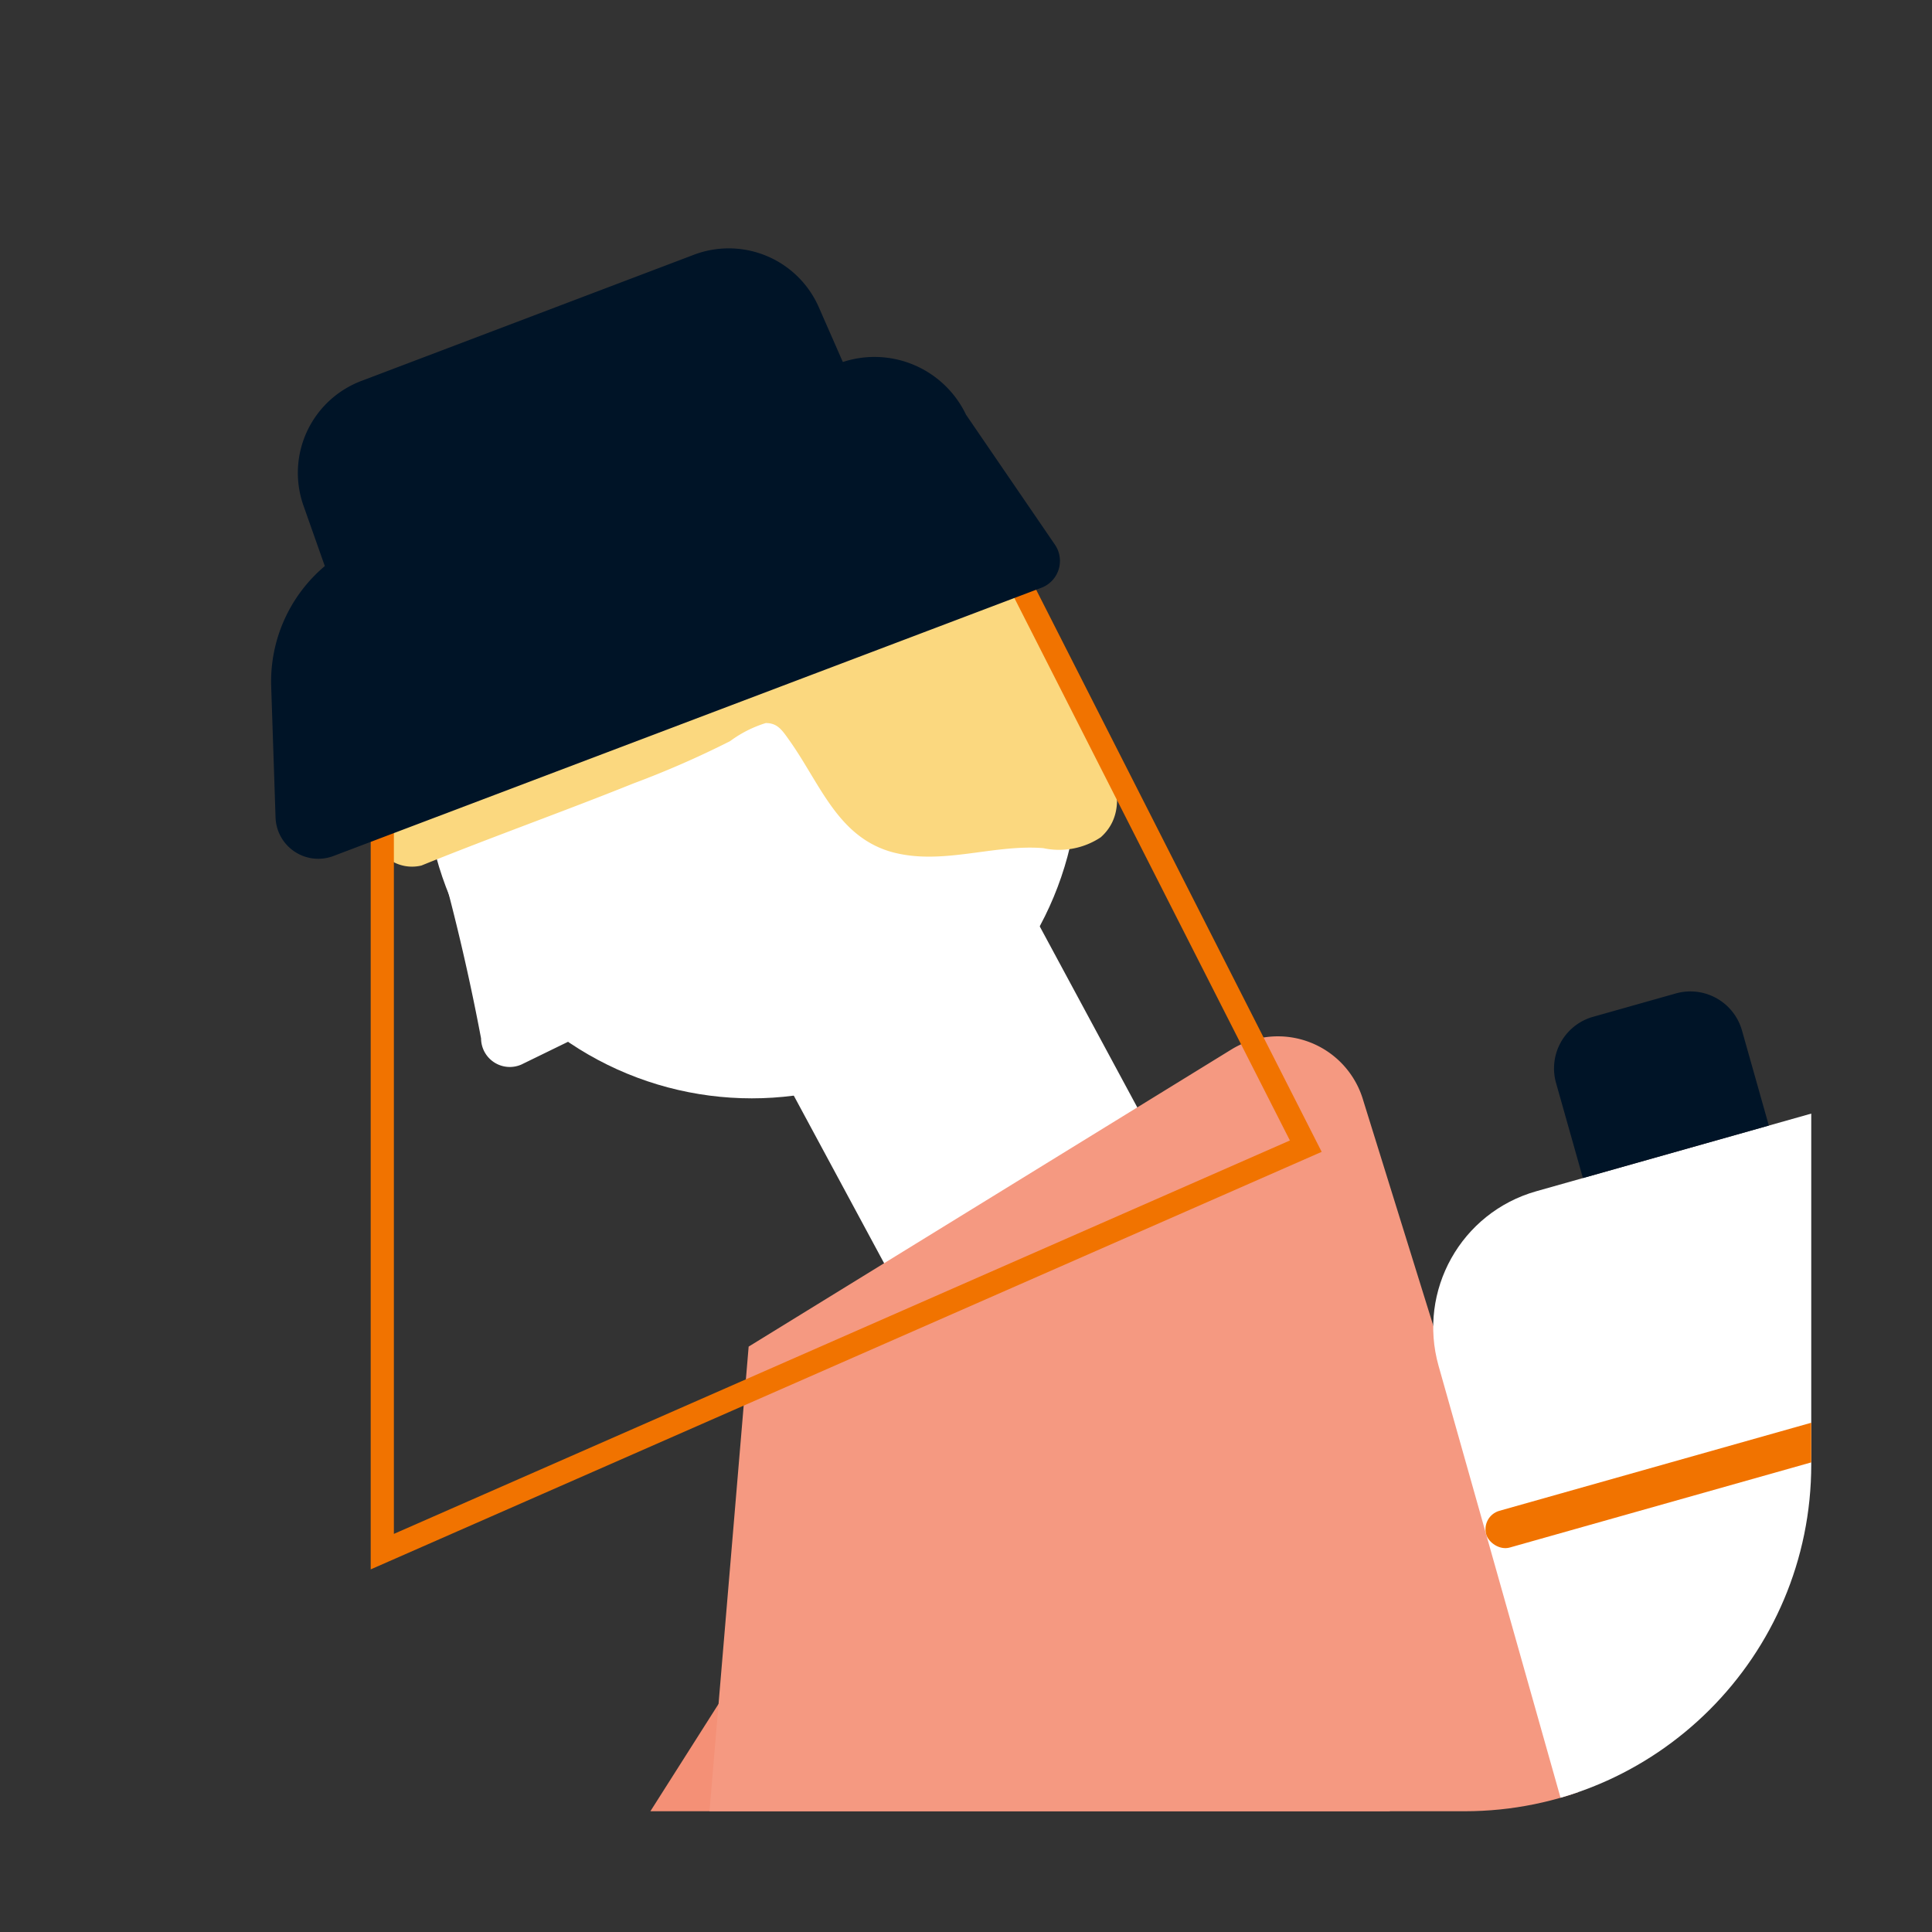 <svg xmlns="http://www.w3.org/2000/svg" xmlns:xlink="http://www.w3.org/1999/xlink" viewBox="0 0 80 80"><rect x="0" y="0" width="80" height="80" fill="#333333" stroke="none"/><defs><style>.cls-1,.cls-9{fill:none;}.cls-2{clip-path:url(#clip-path);}.cls-3{fill:#fff;}.cls-4{fill:#f49076;}.cls-5{fill:#f59981;}.cls-6{fill:#fbd87f;}.cls-7{fill:#001427;}.cls-8{fill:#f17300;}.cls-9{stroke:#f17300;stroke-miterlimit:10;stroke-width:0.96px;}</style><clipPath id="clip-path"><rect class="cls-1" x="5" y="5" width="70" height="70" rx="14.36"/></clipPath></defs><title>Drag&amp;amp;Droper_Poster_tiles</title><g id="hat"><g class="cls-2"><rect class="cls-3" x="26.94" y="46.44" width="33.61" height="12.29" transform="translate(18.2 116.04) rotate(-118.32)"/><path class="cls-3" d="M17.74,34A90.38,90.38,0,0,1,19.92,43a1.19,1.19,0,0,0,1.67,1.08l10.62-5.18Z"/><circle class="cls-3" cx="31.13" cy="31.94" r="13.54"/><path class="cls-4" d="M59.4,73.11S49.64,83,46.6,86.22c-3.29,3.49-57.25,28.26-57.25,28.26l-6.7-11.43L21.85,83,43,49.7Z"/><path class="cls-5" d="M23.19,148.47,31,55.76,51,43.45a3.68,3.68,0,0,1,5.45,2.12L88.74,149.41a5.67,5.67,0,0,1-5.67,7.21l-54.44-2.07A5.66,5.66,0,0,1,23.19,148.47Z"/><path class="cls-6" d="M45.92,31.61c-.88-2.16-2.19-4.18-3.26-6.24S41,20.88,38.35,20.72c-2.19-.13-4.7.74-6.82,1.25a44.38,44.38,0,0,0-9.44,3.51,17.38,17.38,0,0,0-3.85,2.6c-1.13,1-2.54,1.39-3.62,2.44A1.82,1.82,0,0,0,15,33.3,6.63,6.63,0,0,0,15.6,35a1.65,1.65,0,0,0,1.85.84c2.91-1.18,5.87-2.23,8.78-3.4a39.22,39.22,0,0,0,4-1.75,4.92,4.92,0,0,1,1.48-.75c.47,0,.66.27.95.68,1.29,1.8,2,4,4.23,4.65,2.09.59,4.21-.32,6.31-.15a3.11,3.11,0,0,0,2.38-.45C46.5,33.85,46.34,32.65,45.92,31.61Z"/><rect class="cls-3" x="67.36" y="46.33" width="23.67" height="72.29" rx="5.86" transform="translate(-19.44 24.64) rotate(-15.77)"/><path class="cls-7" d="M66.71,41.5h3.61a2.22,2.22,0,0,1,2.22,2.22v4.09a0,0,0,0,1,0,0h-8a0,0,0,0,1,0,0V43.72A2.22,2.22,0,0,1,66.71,41.5Z" transform="translate(-9.56 20.31) rotate(-15.77)"/><rect class="cls-8" x="61.1" y="59.52" width="23.67" height="1.58" rx="0.79" transform="translate(-13.65 22.1) rotate(-15.77)"/><polygon class="cls-9" points="54.07 47.46 15.83 64.25 15.83 26.63 39.64 19.05 54.07 47.46"/><path class="cls-7" d="M43.09,24.35,13.82,35.44a1.77,1.77,0,0,1-2.41-1.59l-.18-5.41a6.25,6.25,0,0,1,2.22-5l-.9-2.55A4.07,4.07,0,0,1,15,15.76l13.73-5.21a4.07,4.07,0,0,1,5.17,2.16l1,2.28A4.2,4.2,0,0,1,40,17.17l3.7,5.41A1.19,1.19,0,0,1,43.09,24.35Z"/></g></g></svg>